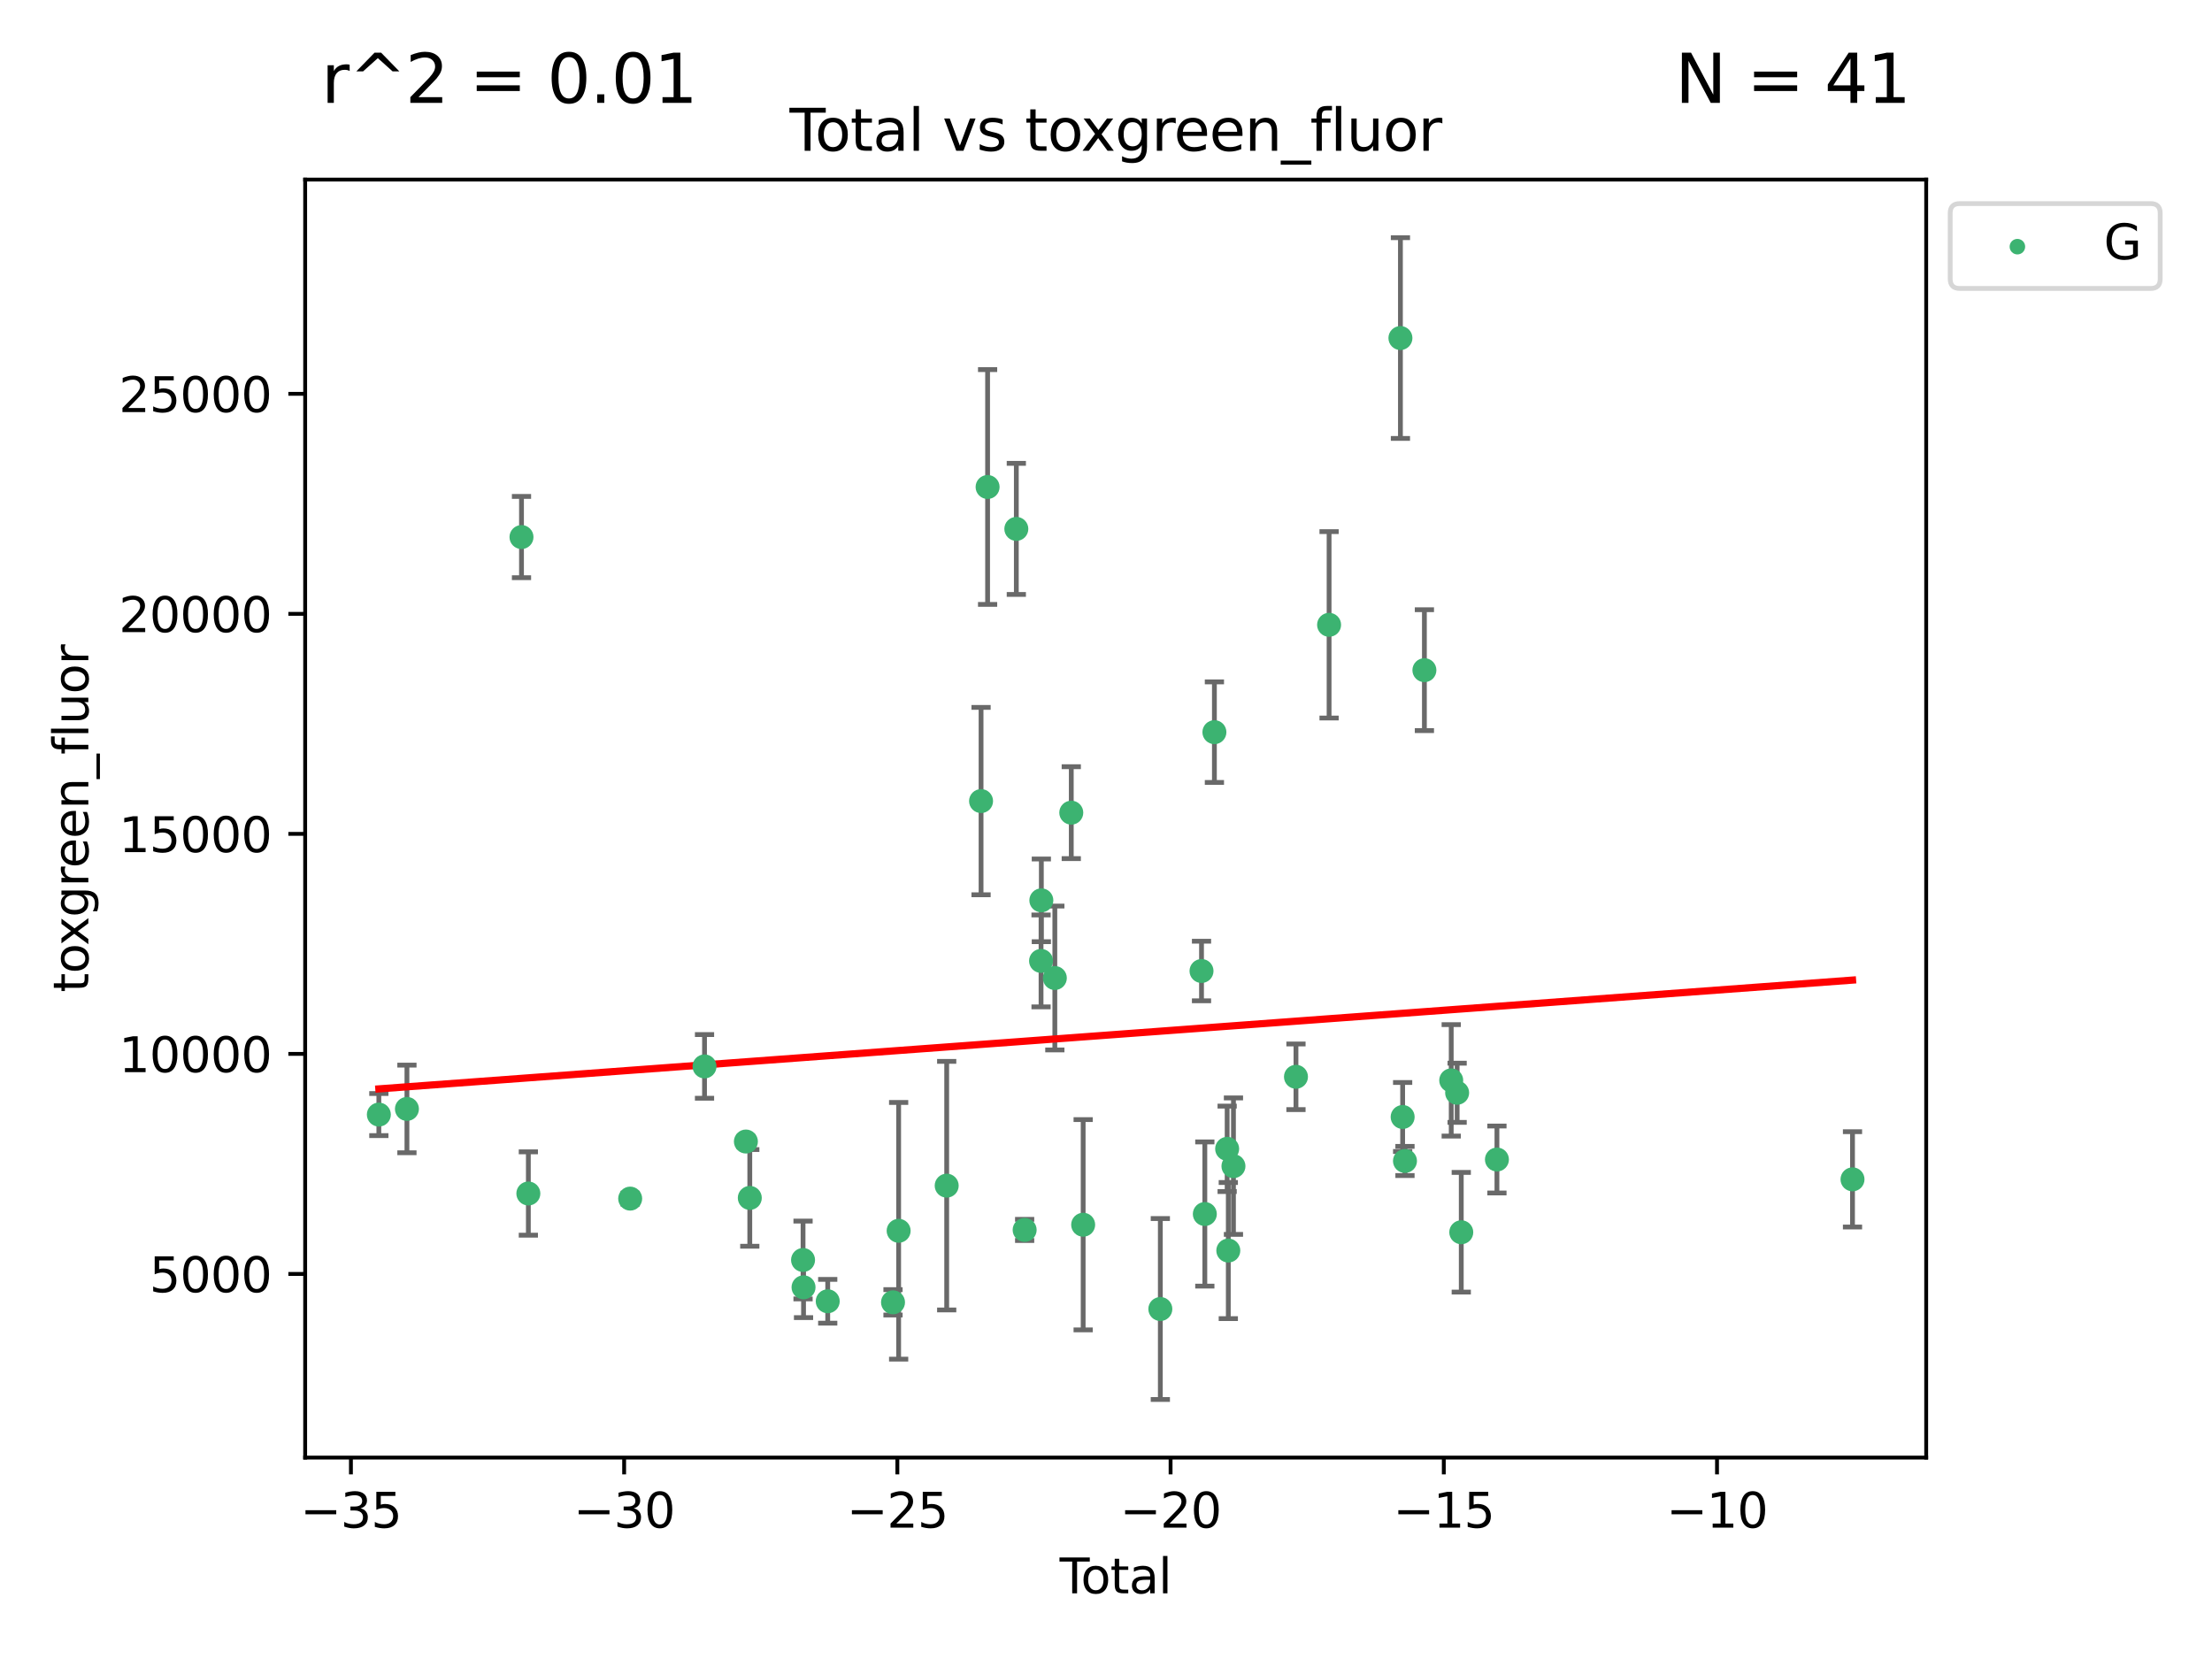 <?xml version="1.0" encoding="utf-8" standalone="no"?>
<!DOCTYPE svg PUBLIC "-//W3C//DTD SVG 1.1//EN"
  "http://www.w3.org/Graphics/SVG/1.1/DTD/svg11.dtd">
<svg xmlns:xlink="http://www.w3.org/1999/xlink" width="460.8pt" height="345.6pt" viewBox="0 0 460.8 345.6" xmlns="http://www.w3.org/2000/svg" version="1.1">
 <defs>
  <style type="text/css">*{stroke-linejoin: round; stroke-linecap: butt}</style>
 </defs>
 <g id="figure_1">
  <g id="patch_1">
   <path d="M 0 345.6 
L 460.8 345.6 
L 460.8 0 
L 0 0 
z
" style="fill: #ffffff"/>
  </g>
  <g id="axes_1">
   <g id="patch_2">
    <path d="M 63.571 303.64 
L 401.26 303.64 
L 401.26 37.411 
L 63.571 37.411 
z
" style="fill: #ffffff"/>
   </g>
   <g id="PathCollection_1">
    <defs>
     <path id="m9e63cf14e9" d="M 0 1.118 
C 0.297 1.118 0.581 1 0.791 0.791 
C 1 0.581 1.118 0.297 1.118 0 
C 1.118 -0.297 1 -0.581 0.791 -0.791 
C 0.581 -1 0.297 -1.118 0 -1.118 
C -0.297 -1.118 -0.581 -1 -0.791 -0.791 
C -1 -0.581 -1.118 -0.297 -1.118 0 
C -1.118 0.297 -1 0.581 -0.791 0.791 
C -0.581 1 -0.297 1.118 0 1.118 
z
" style="stroke: #3cb371"/>
    </defs>
    <g clip-path="url(#p028c86d146)">
     <use xlink:href="#m9e63cf14e9" x="78.921" y="232.188" style="fill: #3cb371; stroke: #3cb371"/>
     <use xlink:href="#m9e63cf14e9" x="84.771" y="231.011" style="fill: #3cb371; stroke: #3cb371"/>
     <use xlink:href="#m9e63cf14e9" x="108.636" y="111.879" style="fill: #3cb371; stroke: #3cb371"/>
     <use xlink:href="#m9e63cf14e9" x="110.065" y="248.629" style="fill: #3cb371; stroke: #3cb371"/>
     <use xlink:href="#m9e63cf14e9" x="131.278" y="249.694" style="fill: #3cb371; stroke: #3cb371"/>
     <use xlink:href="#m9e63cf14e9" x="146.765" y="222.154" style="fill: #3cb371; stroke: #3cb371"/>
     <use xlink:href="#m9e63cf14e9" x="155.384" y="237.801" style="fill: #3cb371; stroke: #3cb371"/>
     <use xlink:href="#m9e63cf14e9" x="156.195" y="249.546" style="fill: #3cb371; stroke: #3cb371"/>
     <use xlink:href="#m9e63cf14e9" x="167.289" y="262.479" style="fill: #3cb371; stroke: #3cb371"/>
     <use xlink:href="#m9e63cf14e9" x="167.391" y="268.169" style="fill: #3cb371; stroke: #3cb371"/>
     <use xlink:href="#m9e63cf14e9" x="172.43" y="271.079" style="fill: #3cb371; stroke: #3cb371"/>
     <use xlink:href="#m9e63cf14e9" x="186.031" y="271.297" style="fill: #3cb371; stroke: #3cb371"/>
     <use xlink:href="#m9e63cf14e9" x="187.204" y="256.397" style="fill: #3cb371; stroke: #3cb371"/>
     <use xlink:href="#m9e63cf14e9" x="197.213" y="246.993" style="fill: #3cb371; stroke: #3cb371"/>
     <use xlink:href="#m9e63cf14e9" x="204.372" y="166.879" style="fill: #3cb371; stroke: #3cb371"/>
     <use xlink:href="#m9e63cf14e9" x="205.735" y="101.45" style="fill: #3cb371; stroke: #3cb371"/>
     <use xlink:href="#m9e63cf14e9" x="211.72" y="110.179" style="fill: #3cb371; stroke: #3cb371"/>
     <use xlink:href="#m9e63cf14e9" x="213.452" y="256.215" style="fill: #3cb371; stroke: #3cb371"/>
     <use xlink:href="#m9e63cf14e9" x="216.87" y="200.176" style="fill: #3cb371; stroke: #3cb371"/>
     <use xlink:href="#m9e63cf14e9" x="216.93" y="187.558" style="fill: #3cb371; stroke: #3cb371"/>
     <use xlink:href="#m9e63cf14e9" x="219.741" y="203.739" style="fill: #3cb371; stroke: #3cb371"/>
     <use xlink:href="#m9e63cf14e9" x="223.166" y="169.293" style="fill: #3cb371; stroke: #3cb371"/>
     <use xlink:href="#m9e63cf14e9" x="225.642" y="255.134" style="fill: #3cb371; stroke: #3cb371"/>
     <use xlink:href="#m9e63cf14e9" x="241.719" y="272.691" style="fill: #3cb371; stroke: #3cb371"/>
     <use xlink:href="#m9e63cf14e9" x="250.297" y="202.277" style="fill: #3cb371; stroke: #3cb371"/>
     <use xlink:href="#m9e63cf14e9" x="250.988" y="252.903" style="fill: #3cb371; stroke: #3cb371"/>
     <use xlink:href="#m9e63cf14e9" x="252.983" y="152.524" style="fill: #3cb371; stroke: #3cb371"/>
     <use xlink:href="#m9e63cf14e9" x="255.638" y="239.322" style="fill: #3cb371; stroke: #3cb371"/>
     <use xlink:href="#m9e63cf14e9" x="255.878" y="260.513" style="fill: #3cb371; stroke: #3cb371"/>
     <use xlink:href="#m9e63cf14e9" x="256.951" y="242.933" style="fill: #3cb371; stroke: #3cb371"/>
     <use xlink:href="#m9e63cf14e9" x="269.974" y="224.314" style="fill: #3cb371; stroke: #3cb371"/>
     <use xlink:href="#m9e63cf14e9" x="276.873" y="130.16" style="fill: #3cb371; stroke: #3cb371"/>
     <use xlink:href="#m9e63cf14e9" x="291.735" y="70.42" style="fill: #3cb371; stroke: #3cb371"/>
     <use xlink:href="#m9e63cf14e9" x="292.196" y="232.687" style="fill: #3cb371; stroke: #3cb371"/>
     <use xlink:href="#m9e63cf14e9" x="292.682" y="241.851" style="fill: #3cb371; stroke: #3cb371"/>
     <use xlink:href="#m9e63cf14e9" x="296.729" y="139.609" style="fill: #3cb371; stroke: #3cb371"/>
     <use xlink:href="#m9e63cf14e9" x="302.316" y="225.06" style="fill: #3cb371; stroke: #3cb371"/>
     <use xlink:href="#m9e63cf14e9" x="303.549" y="227.645" style="fill: #3cb371; stroke: #3cb371"/>
     <use xlink:href="#m9e63cf14e9" x="304.408" y="256.701" style="fill: #3cb371; stroke: #3cb371"/>
     <use xlink:href="#m9e63cf14e9" x="311.838" y="241.548" style="fill: #3cb371; stroke: #3cb371"/>
     <use xlink:href="#m9e63cf14e9" x="385.911" y="245.679" style="fill: #3cb371; stroke: #3cb371"/>
    </g>
   </g>
   <g id="matplotlib.axis_1">
    <g id="xtick_1">
     <g id="line2d_1">
      <defs>
       <path id="m1c5362e2f6" d="M 0 0 
L 0 3.5 
" style="stroke: #000000; stroke-width: 0.8"/>
      </defs>
      <g>
       <use xlink:href="#m1c5362e2f6" x="73.104" y="303.64" style="stroke: #000000; stroke-width: 0.8"/>
      </g>
     </g>
     <g id="text_1">
      <!-- −35 -->
      <g transform="translate(62.552 318.238)scale(0.1 -0.1)">
       <defs>
        <path id="DejaVuSans-2212" d="M 678 2272 
L 4684 2272 
L 4684 1741 
L 678 1741 
L 678 2272 
z
" transform="scale(0.016)"/>
        <path id="DejaVuSans-33" d="M 2597 2516 
Q 3050 2419 3304 2112 
Q 3559 1806 3559 1356 
Q 3559 666 3084 287 
Q 2609 -91 1734 -91 
Q 1441 -91 1130 -33 
Q 819 25 488 141 
L 488 750 
Q 750 597 1062 519 
Q 1375 441 1716 441 
Q 2309 441 2620 675 
Q 2931 909 2931 1356 
Q 2931 1769 2642 2001 
Q 2353 2234 1838 2234 
L 1294 2234 
L 1294 2753 
L 1863 2753 
Q 2328 2753 2575 2939 
Q 2822 3125 2822 3475 
Q 2822 3834 2567 4026 
Q 2313 4219 1838 4219 
Q 1578 4219 1281 4162 
Q 984 4106 628 3988 
L 628 4550 
Q 988 4650 1302 4700 
Q 1616 4750 1894 4750 
Q 2613 4750 3031 4423 
Q 3450 4097 3450 3541 
Q 3450 3153 3228 2886 
Q 3006 2619 2597 2516 
z
" transform="scale(0.016)"/>
        <path id="DejaVuSans-35" d="M 691 4666 
L 3169 4666 
L 3169 4134 
L 1269 4134 
L 1269 2991 
Q 1406 3038 1543 3061 
Q 1681 3084 1819 3084 
Q 2600 3084 3056 2656 
Q 3513 2228 3513 1497 
Q 3513 744 3044 326 
Q 2575 -91 1722 -91 
Q 1428 -91 1123 -41 
Q 819 9 494 109 
L 494 744 
Q 775 591 1075 516 
Q 1375 441 1709 441 
Q 2250 441 2565 725 
Q 2881 1009 2881 1497 
Q 2881 1984 2565 2268 
Q 2250 2553 1709 2553 
Q 1456 2553 1204 2497 
Q 953 2441 691 2322 
L 691 4666 
z
" transform="scale(0.016)"/>
       </defs>
       <use xlink:href="#DejaVuSans-2212"/>
       <use xlink:href="#DejaVuSans-33" x="83.789"/>
       <use xlink:href="#DejaVuSans-35" x="147.412"/>
      </g>
     </g>
    </g>
    <g id="xtick_2">
     <g id="line2d_2">
      <g>
       <use xlink:href="#m1c5362e2f6" x="130.02" y="303.64" style="stroke: #000000; stroke-width: 0.8"/>
      </g>
     </g>
     <g id="text_2">
      <!-- −30 -->
      <g transform="translate(119.468 318.238)scale(0.1 -0.1)">
       <defs>
        <path id="DejaVuSans-30" d="M 2034 4250 
Q 1547 4250 1301 3770 
Q 1056 3291 1056 2328 
Q 1056 1369 1301 889 
Q 1547 409 2034 409 
Q 2525 409 2770 889 
Q 3016 1369 3016 2328 
Q 3016 3291 2770 3770 
Q 2525 4250 2034 4250 
z
M 2034 4750 
Q 2819 4750 3233 4129 
Q 3647 3509 3647 2328 
Q 3647 1150 3233 529 
Q 2819 -91 2034 -91 
Q 1250 -91 836 529 
Q 422 1150 422 2328 
Q 422 3509 836 4129 
Q 1250 4750 2034 4750 
z
" transform="scale(0.016)"/>
       </defs>
       <use xlink:href="#DejaVuSans-2212"/>
       <use xlink:href="#DejaVuSans-33" x="83.789"/>
       <use xlink:href="#DejaVuSans-30" x="147.412"/>
      </g>
     </g>
    </g>
    <g id="xtick_3">
     <g id="line2d_3">
      <g>
       <use xlink:href="#m1c5362e2f6" x="186.936" y="303.64" style="stroke: #000000; stroke-width: 0.8"/>
      </g>
     </g>
     <g id="text_3">
      <!-- −25 -->
      <g transform="translate(176.384 318.238)scale(0.1 -0.1)">
       <defs>
        <path id="DejaVuSans-32" d="M 1228 531 
L 3431 531 
L 3431 0 
L 469 0 
L 469 531 
Q 828 903 1448 1529 
Q 2069 2156 2228 2338 
Q 2531 2678 2651 2914 
Q 2772 3150 2772 3378 
Q 2772 3750 2511 3984 
Q 2250 4219 1831 4219 
Q 1534 4219 1204 4116 
Q 875 4013 500 3803 
L 500 4441 
Q 881 4594 1212 4672 
Q 1544 4750 1819 4750 
Q 2544 4750 2975 4387 
Q 3406 4025 3406 3419 
Q 3406 3131 3298 2873 
Q 3191 2616 2906 2266 
Q 2828 2175 2409 1742 
Q 1991 1309 1228 531 
z
" transform="scale(0.016)"/>
       </defs>
       <use xlink:href="#DejaVuSans-2212"/>
       <use xlink:href="#DejaVuSans-32" x="83.789"/>
       <use xlink:href="#DejaVuSans-35" x="147.412"/>
      </g>
     </g>
    </g>
    <g id="xtick_4">
     <g id="line2d_4">
      <g>
       <use xlink:href="#m1c5362e2f6" x="243.853" y="303.64" style="stroke: #000000; stroke-width: 0.8"/>
      </g>
     </g>
     <g id="text_4">
      <!-- −20 -->
      <g transform="translate(233.3 318.238)scale(0.1 -0.1)">
       <use xlink:href="#DejaVuSans-2212"/>
       <use xlink:href="#DejaVuSans-32" x="83.789"/>
       <use xlink:href="#DejaVuSans-30" x="147.412"/>
      </g>
     </g>
    </g>
    <g id="xtick_5">
     <g id="line2d_5">
      <g>
       <use xlink:href="#m1c5362e2f6" x="300.769" y="303.64" style="stroke: #000000; stroke-width: 0.8"/>
      </g>
     </g>
     <g id="text_5">
      <!-- −15 -->
      <g transform="translate(290.216 318.238)scale(0.1 -0.1)">
       <defs>
        <path id="DejaVuSans-31" d="M 794 531 
L 1825 531 
L 1825 4091 
L 703 3866 
L 703 4441 
L 1819 4666 
L 2450 4666 
L 2450 531 
L 3481 531 
L 3481 0 
L 794 0 
L 794 531 
z
" transform="scale(0.016)"/>
       </defs>
       <use xlink:href="#DejaVuSans-2212"/>
       <use xlink:href="#DejaVuSans-31" x="83.789"/>
       <use xlink:href="#DejaVuSans-35" x="147.412"/>
      </g>
     </g>
    </g>
    <g id="xtick_6">
     <g id="line2d_6">
      <g>
       <use xlink:href="#m1c5362e2f6" x="357.685" y="303.64" style="stroke: #000000; stroke-width: 0.8"/>
      </g>
     </g>
     <g id="text_6">
      <!-- −10 -->
      <g transform="translate(347.133 318.238)scale(0.1 -0.1)">
       <use xlink:href="#DejaVuSans-2212"/>
       <use xlink:href="#DejaVuSans-31" x="83.789"/>
       <use xlink:href="#DejaVuSans-30" x="147.412"/>
      </g>
     </g>
    </g>
    <g id="text_7">
     <!-- Total -->
     <g transform="translate(220.739 331.917)scale(0.1 -0.1)">
      <defs>
       <path id="DejaVuSans-54" d="M -19 4666 
L 3928 4666 
L 3928 4134 
L 2272 4134 
L 2272 0 
L 1638 0 
L 1638 4134 
L -19 4134 
L -19 4666 
z
" transform="scale(0.016)"/>
       <path id="DejaVuSans-6f" d="M 1959 3097 
Q 1497 3097 1228 2736 
Q 959 2375 959 1747 
Q 959 1119 1226 758 
Q 1494 397 1959 397 
Q 2419 397 2687 759 
Q 2956 1122 2956 1747 
Q 2956 2369 2687 2733 
Q 2419 3097 1959 3097 
z
M 1959 3584 
Q 2709 3584 3137 3096 
Q 3566 2609 3566 1747 
Q 3566 888 3137 398 
Q 2709 -91 1959 -91 
Q 1206 -91 779 398 
Q 353 888 353 1747 
Q 353 2609 779 3096 
Q 1206 3584 1959 3584 
z
" transform="scale(0.016)"/>
       <path id="DejaVuSans-74" d="M 1172 4494 
L 1172 3500 
L 2356 3500 
L 2356 3053 
L 1172 3053 
L 1172 1153 
Q 1172 725 1289 603 
Q 1406 481 1766 481 
L 2356 481 
L 2356 0 
L 1766 0 
Q 1100 0 847 248 
Q 594 497 594 1153 
L 594 3053 
L 172 3053 
L 172 3500 
L 594 3500 
L 594 4494 
L 1172 4494 
z
" transform="scale(0.016)"/>
       <path id="DejaVuSans-61" d="M 2194 1759 
Q 1497 1759 1228 1600 
Q 959 1441 959 1056 
Q 959 750 1161 570 
Q 1363 391 1709 391 
Q 2188 391 2477 730 
Q 2766 1069 2766 1631 
L 2766 1759 
L 2194 1759 
z
M 3341 1997 
L 3341 0 
L 2766 0 
L 2766 531 
Q 2569 213 2275 61 
Q 1981 -91 1556 -91 
Q 1019 -91 701 211 
Q 384 513 384 1019 
Q 384 1609 779 1909 
Q 1175 2209 1959 2209 
L 2766 2209 
L 2766 2266 
Q 2766 2663 2505 2880 
Q 2244 3097 1772 3097 
Q 1472 3097 1187 3025 
Q 903 2953 641 2809 
L 641 3341 
Q 956 3463 1253 3523 
Q 1550 3584 1831 3584 
Q 2591 3584 2966 3190 
Q 3341 2797 3341 1997 
z
" transform="scale(0.016)"/>
       <path id="DejaVuSans-6c" d="M 603 4863 
L 1178 4863 
L 1178 0 
L 603 0 
L 603 4863 
z
" transform="scale(0.016)"/>
      </defs>
      <use xlink:href="#DejaVuSans-54"/>
      <use xlink:href="#DejaVuSans-6f" x="44.084"/>
      <use xlink:href="#DejaVuSans-74" x="105.266"/>
      <use xlink:href="#DejaVuSans-61" x="144.475"/>
      <use xlink:href="#DejaVuSans-6c" x="205.754"/>
     </g>
    </g>
   </g>
   <g id="matplotlib.axis_2">
    <g id="ytick_1">
     <g id="line2d_7">
      <defs>
       <path id="ma9354fbb83" d="M 0 0 
L -3.5 0 
" style="stroke: #000000; stroke-width: 0.8"/>
      </defs>
      <g>
       <use xlink:href="#ma9354fbb83" x="63.571" y="265.383" style="stroke: #000000; stroke-width: 0.8"/>
      </g>
     </g>
     <g id="text_8">
      <!-- 5000 -->
      <g transform="translate(31.121 269.182)scale(0.1 -0.1)">
       <use xlink:href="#DejaVuSans-35"/>
       <use xlink:href="#DejaVuSans-30" x="63.623"/>
       <use xlink:href="#DejaVuSans-30" x="127.246"/>
       <use xlink:href="#DejaVuSans-30" x="190.869"/>
      </g>
     </g>
    </g>
    <g id="ytick_2">
     <g id="line2d_8">
      <g>
       <use xlink:href="#ma9354fbb83" x="63.571" y="219.548" style="stroke: #000000; stroke-width: 0.8"/>
      </g>
     </g>
     <g id="text_9">
      <!-- 10000 -->
      <g transform="translate(24.759 223.347)scale(0.1 -0.1)">
       <use xlink:href="#DejaVuSans-31"/>
       <use xlink:href="#DejaVuSans-30" x="63.623"/>
       <use xlink:href="#DejaVuSans-30" x="127.246"/>
       <use xlink:href="#DejaVuSans-30" x="190.869"/>
       <use xlink:href="#DejaVuSans-30" x="254.492"/>
      </g>
     </g>
    </g>
    <g id="ytick_3">
     <g id="line2d_9">
      <g>
       <use xlink:href="#ma9354fbb83" x="63.571" y="173.713" style="stroke: #000000; stroke-width: 0.8"/>
      </g>
     </g>
     <g id="text_10">
      <!-- 15000 -->
      <g transform="translate(24.759 177.512)scale(0.1 -0.1)">
       <use xlink:href="#DejaVuSans-31"/>
       <use xlink:href="#DejaVuSans-35" x="63.623"/>
       <use xlink:href="#DejaVuSans-30" x="127.246"/>
       <use xlink:href="#DejaVuSans-30" x="190.869"/>
       <use xlink:href="#DejaVuSans-30" x="254.492"/>
      </g>
     </g>
    </g>
    <g id="ytick_4">
     <g id="line2d_10">
      <g>
       <use xlink:href="#ma9354fbb83" x="63.571" y="127.878" style="stroke: #000000; stroke-width: 0.8"/>
      </g>
     </g>
     <g id="text_11">
      <!-- 20000 -->
      <g transform="translate(24.759 131.677)scale(0.1 -0.1)">
       <use xlink:href="#DejaVuSans-32"/>
       <use xlink:href="#DejaVuSans-30" x="63.623"/>
       <use xlink:href="#DejaVuSans-30" x="127.246"/>
       <use xlink:href="#DejaVuSans-30" x="190.869"/>
       <use xlink:href="#DejaVuSans-30" x="254.492"/>
      </g>
     </g>
    </g>
    <g id="ytick_5">
     <g id="line2d_11">
      <g>
       <use xlink:href="#ma9354fbb83" x="63.571" y="82.042" style="stroke: #000000; stroke-width: 0.8"/>
      </g>
     </g>
     <g id="text_12">
      <!-- 25000 -->
      <g transform="translate(24.759 85.842)scale(0.1 -0.1)">
       <use xlink:href="#DejaVuSans-32"/>
       <use xlink:href="#DejaVuSans-35" x="63.623"/>
       <use xlink:href="#DejaVuSans-30" x="127.246"/>
       <use xlink:href="#DejaVuSans-30" x="190.869"/>
       <use xlink:href="#DejaVuSans-30" x="254.492"/>
      </g>
     </g>
    </g>
    <g id="text_13">
     <!-- toxgreen_fluor -->
     <g transform="translate(18.401 206.72)rotate(-90)scale(0.1 -0.1)">
      <defs>
       <path id="DejaVuSans-78" d="M 3513 3500 
L 2247 1797 
L 3578 0 
L 2900 0 
L 1881 1375 
L 863 0 
L 184 0 
L 1544 1831 
L 300 3500 
L 978 3500 
L 1906 2253 
L 2834 3500 
L 3513 3500 
z
" transform="scale(0.016)"/>
       <path id="DejaVuSans-67" d="M 2906 1791 
Q 2906 2416 2648 2759 
Q 2391 3103 1925 3103 
Q 1463 3103 1205 2759 
Q 947 2416 947 1791 
Q 947 1169 1205 825 
Q 1463 481 1925 481 
Q 2391 481 2648 825 
Q 2906 1169 2906 1791 
z
M 3481 434 
Q 3481 -459 3084 -895 
Q 2688 -1331 1869 -1331 
Q 1566 -1331 1297 -1286 
Q 1028 -1241 775 -1147 
L 775 -588 
Q 1028 -725 1275 -790 
Q 1522 -856 1778 -856 
Q 2344 -856 2625 -561 
Q 2906 -266 2906 331 
L 2906 616 
Q 2728 306 2450 153 
Q 2172 0 1784 0 
Q 1141 0 747 490 
Q 353 981 353 1791 
Q 353 2603 747 3093 
Q 1141 3584 1784 3584 
Q 2172 3584 2450 3431 
Q 2728 3278 2906 2969 
L 2906 3500 
L 3481 3500 
L 3481 434 
z
" transform="scale(0.016)"/>
       <path id="DejaVuSans-72" d="M 2631 2963 
Q 2534 3019 2420 3045 
Q 2306 3072 2169 3072 
Q 1681 3072 1420 2755 
Q 1159 2438 1159 1844 
L 1159 0 
L 581 0 
L 581 3500 
L 1159 3500 
L 1159 2956 
Q 1341 3275 1631 3429 
Q 1922 3584 2338 3584 
Q 2397 3584 2469 3576 
Q 2541 3569 2628 3553 
L 2631 2963 
z
" transform="scale(0.016)"/>
       <path id="DejaVuSans-65" d="M 3597 1894 
L 3597 1613 
L 953 1613 
Q 991 1019 1311 708 
Q 1631 397 2203 397 
Q 2534 397 2845 478 
Q 3156 559 3463 722 
L 3463 178 
Q 3153 47 2828 -22 
Q 2503 -91 2169 -91 
Q 1331 -91 842 396 
Q 353 884 353 1716 
Q 353 2575 817 3079 
Q 1281 3584 2069 3584 
Q 2775 3584 3186 3129 
Q 3597 2675 3597 1894 
z
M 3022 2063 
Q 3016 2534 2758 2815 
Q 2500 3097 2075 3097 
Q 1594 3097 1305 2825 
Q 1016 2553 972 2059 
L 3022 2063 
z
" transform="scale(0.016)"/>
       <path id="DejaVuSans-6e" d="M 3513 2113 
L 3513 0 
L 2938 0 
L 2938 2094 
Q 2938 2591 2744 2837 
Q 2550 3084 2163 3084 
Q 1697 3084 1428 2787 
Q 1159 2491 1159 1978 
L 1159 0 
L 581 0 
L 581 3500 
L 1159 3500 
L 1159 2956 
Q 1366 3272 1645 3428 
Q 1925 3584 2291 3584 
Q 2894 3584 3203 3211 
Q 3513 2838 3513 2113 
z
" transform="scale(0.016)"/>
       <path id="DejaVuSans-5f" d="M 3263 -1063 
L 3263 -1509 
L -63 -1509 
L -63 -1063 
L 3263 -1063 
z
" transform="scale(0.016)"/>
       <path id="DejaVuSans-66" d="M 2375 4863 
L 2375 4384 
L 1825 4384 
Q 1516 4384 1395 4259 
Q 1275 4134 1275 3809 
L 1275 3500 
L 2222 3500 
L 2222 3053 
L 1275 3053 
L 1275 0 
L 697 0 
L 697 3053 
L 147 3053 
L 147 3500 
L 697 3500 
L 697 3744 
Q 697 4328 969 4595 
Q 1241 4863 1831 4863 
L 2375 4863 
z
" transform="scale(0.016)"/>
       <path id="DejaVuSans-75" d="M 544 1381 
L 544 3500 
L 1119 3500 
L 1119 1403 
Q 1119 906 1312 657 
Q 1506 409 1894 409 
Q 2359 409 2629 706 
Q 2900 1003 2900 1516 
L 2900 3500 
L 3475 3500 
L 3475 0 
L 2900 0 
L 2900 538 
Q 2691 219 2414 64 
Q 2138 -91 1772 -91 
Q 1169 -91 856 284 
Q 544 659 544 1381 
z
M 1991 3584 
L 1991 3584 
z
" transform="scale(0.016)"/>
      </defs>
      <use xlink:href="#DejaVuSans-74"/>
      <use xlink:href="#DejaVuSans-6f" x="39.209"/>
      <use xlink:href="#DejaVuSans-78" x="97.266"/>
      <use xlink:href="#DejaVuSans-67" x="156.445"/>
      <use xlink:href="#DejaVuSans-72" x="219.922"/>
      <use xlink:href="#DejaVuSans-65" x="258.785"/>
      <use xlink:href="#DejaVuSans-65" x="320.309"/>
      <use xlink:href="#DejaVuSans-6e" x="381.832"/>
      <use xlink:href="#DejaVuSans-5f" x="445.211"/>
      <use xlink:href="#DejaVuSans-66" x="495.211"/>
      <use xlink:href="#DejaVuSans-6c" x="530.416"/>
      <use xlink:href="#DejaVuSans-75" x="558.199"/>
      <use xlink:href="#DejaVuSans-6f" x="621.578"/>
      <use xlink:href="#DejaVuSans-72" x="682.76"/>
     </g>
    </g>
   </g>
   <g id="LineCollection_1">
    <path d="M 78.921 236.57 
L 78.921 227.805 
" clip-path="url(#p028c86d146)" style="fill: none; stroke: #696969"/>
    <path d="M 84.771 240.136 
L 84.771 221.885 
" clip-path="url(#p028c86d146)" style="fill: none; stroke: #696969"/>
    <path d="M 108.636 120.344 
L 108.636 103.415 
" clip-path="url(#p028c86d146)" style="fill: none; stroke: #696969"/>
    <path d="M 110.065 257.311 
L 110.065 239.946 
" clip-path="url(#p028c86d146)" style="fill: none; stroke: #696969"/>
    <path d="M 131.278 250.834 
L 131.278 248.553 
" clip-path="url(#p028c86d146)" style="fill: none; stroke: #696969"/>
    <path d="M 146.765 228.788 
L 146.765 215.52 
" clip-path="url(#p028c86d146)" style="fill: none; stroke: #696969"/>
    <path d="M 155.384 238.841 
L 155.384 236.76 
" clip-path="url(#p028c86d146)" style="fill: none; stroke: #696969"/>
    <path d="M 156.195 259.613 
L 156.195 239.478 
" clip-path="url(#p028c86d146)" style="fill: none; stroke: #696969"/>
    <path d="M 167.289 270.585 
L 167.289 254.373 
" clip-path="url(#p028c86d146)" style="fill: none; stroke: #696969"/>
    <path d="M 167.391 274.486 
L 167.391 261.852 
" clip-path="url(#p028c86d146)" style="fill: none; stroke: #696969"/>
    <path d="M 172.43 275.637 
L 172.43 266.52 
" clip-path="url(#p028c86d146)" style="fill: none; stroke: #696969"/>
    <path d="M 186.031 273.942 
L 186.031 268.651 
" clip-path="url(#p028c86d146)" style="fill: none; stroke: #696969"/>
    <path d="M 187.204 283.133 
L 187.204 229.661 
" clip-path="url(#p028c86d146)" style="fill: none; stroke: #696969"/>
    <path d="M 197.213 272.882 
L 197.213 221.103 
" clip-path="url(#p028c86d146)" style="fill: none; stroke: #696969"/>
    <path d="M 204.372 186.397 
L 204.372 147.361 
" clip-path="url(#p028c86d146)" style="fill: none; stroke: #696969"/>
    <path d="M 205.735 125.905 
L 205.735 76.995 
" clip-path="url(#p028c86d146)" style="fill: none; stroke: #696969"/>
    <path d="M 211.72 123.835 
L 211.72 96.522 
" clip-path="url(#p028c86d146)" style="fill: none; stroke: #696969"/>
    <path d="M 213.452 258.418 
L 213.452 254.012 
" clip-path="url(#p028c86d146)" style="fill: none; stroke: #696969"/>
    <path d="M 216.87 209.75 
L 216.87 190.603 
" clip-path="url(#p028c86d146)" style="fill: none; stroke: #696969"/>
    <path d="M 216.93 196.171 
L 216.93 178.944 
" clip-path="url(#p028c86d146)" style="fill: none; stroke: #696969"/>
    <path d="M 219.741 218.723 
L 219.741 188.754 
" clip-path="url(#p028c86d146)" style="fill: none; stroke: #696969"/>
    <path d="M 223.166 178.865 
L 223.166 159.721 
" clip-path="url(#p028c86d146)" style="fill: none; stroke: #696969"/>
    <path d="M 225.642 277.039 
L 225.642 233.229 
" clip-path="url(#p028c86d146)" style="fill: none; stroke: #696969"/>
    <path d="M 241.719 291.539 
L 241.719 253.844 
" clip-path="url(#p028c86d146)" style="fill: none; stroke: #696969"/>
    <path d="M 250.297 208.481 
L 250.297 196.072 
" clip-path="url(#p028c86d146)" style="fill: none; stroke: #696969"/>
    <path d="M 250.988 267.924 
L 250.988 237.882 
" clip-path="url(#p028c86d146)" style="fill: none; stroke: #696969"/>
    <path d="M 252.983 162.996 
L 252.983 142.051 
" clip-path="url(#p028c86d146)" style="fill: none; stroke: #696969"/>
    <path d="M 255.638 248.217 
L 255.638 230.426 
" clip-path="url(#p028c86d146)" style="fill: none; stroke: #696969"/>
    <path d="M 255.878 274.69 
L 255.878 246.337 
" clip-path="url(#p028c86d146)" style="fill: none; stroke: #696969"/>
    <path d="M 256.951 257.148 
L 256.951 228.718 
" clip-path="url(#p028c86d146)" style="fill: none; stroke: #696969"/>
    <path d="M 269.974 231.149 
L 269.974 217.478 
" clip-path="url(#p028c86d146)" style="fill: none; stroke: #696969"/>
    <path d="M 276.873 149.578 
L 276.873 110.743 
" clip-path="url(#p028c86d146)" style="fill: none; stroke: #696969"/>
    <path d="M 291.735 91.328 
L 291.735 49.513 
" clip-path="url(#p028c86d146)" style="fill: none; stroke: #696969"/>
    <path d="M 292.196 239.875 
L 292.196 225.5 
" clip-path="url(#p028c86d146)" style="fill: none; stroke: #696969"/>
    <path d="M 292.682 244.887 
L 292.682 238.814 
" clip-path="url(#p028c86d146)" style="fill: none; stroke: #696969"/>
    <path d="M 296.729 152.201 
L 296.729 127.017 
" clip-path="url(#p028c86d146)" style="fill: none; stroke: #696969"/>
    <path d="M 302.316 236.668 
L 302.316 213.452 
" clip-path="url(#p028c86d146)" style="fill: none; stroke: #696969"/>
    <path d="M 303.549 233.809 
L 303.549 221.481 
" clip-path="url(#p028c86d146)" style="fill: none; stroke: #696969"/>
    <path d="M 304.408 269.165 
L 304.408 244.236 
" clip-path="url(#p028c86d146)" style="fill: none; stroke: #696969"/>
    <path d="M 311.838 248.522 
L 311.838 234.573 
" clip-path="url(#p028c86d146)" style="fill: none; stroke: #696969"/>
    <path d="M 385.911 255.606 
L 385.911 235.752 
" clip-path="url(#p028c86d146)" style="fill: none; stroke: #696969"/>
   </g>
   <g id="line2d_12">
    <defs>
     <path id="mc50f2b1d6b" d="M 2 0 
L -2 -0 
" style="stroke: #696969"/>
    </defs>
    <g clip-path="url(#p028c86d146)">
     <use xlink:href="#mc50f2b1d6b" x="78.921" y="236.57" style="fill: #696969; stroke: #696969"/>
     <use xlink:href="#mc50f2b1d6b" x="84.771" y="240.136" style="fill: #696969; stroke: #696969"/>
     <use xlink:href="#mc50f2b1d6b" x="108.636" y="120.344" style="fill: #696969; stroke: #696969"/>
     <use xlink:href="#mc50f2b1d6b" x="110.065" y="257.311" style="fill: #696969; stroke: #696969"/>
     <use xlink:href="#mc50f2b1d6b" x="131.278" y="250.834" style="fill: #696969; stroke: #696969"/>
     <use xlink:href="#mc50f2b1d6b" x="146.765" y="228.788" style="fill: #696969; stroke: #696969"/>
     <use xlink:href="#mc50f2b1d6b" x="155.384" y="238.841" style="fill: #696969; stroke: #696969"/>
     <use xlink:href="#mc50f2b1d6b" x="156.195" y="259.613" style="fill: #696969; stroke: #696969"/>
     <use xlink:href="#mc50f2b1d6b" x="167.289" y="270.585" style="fill: #696969; stroke: #696969"/>
     <use xlink:href="#mc50f2b1d6b" x="167.391" y="274.486" style="fill: #696969; stroke: #696969"/>
     <use xlink:href="#mc50f2b1d6b" x="172.43" y="275.637" style="fill: #696969; stroke: #696969"/>
     <use xlink:href="#mc50f2b1d6b" x="186.031" y="273.942" style="fill: #696969; stroke: #696969"/>
     <use xlink:href="#mc50f2b1d6b" x="187.204" y="283.133" style="fill: #696969; stroke: #696969"/>
     <use xlink:href="#mc50f2b1d6b" x="197.213" y="272.882" style="fill: #696969; stroke: #696969"/>
     <use xlink:href="#mc50f2b1d6b" x="204.372" y="186.397" style="fill: #696969; stroke: #696969"/>
     <use xlink:href="#mc50f2b1d6b" x="205.735" y="125.905" style="fill: #696969; stroke: #696969"/>
     <use xlink:href="#mc50f2b1d6b" x="211.72" y="123.835" style="fill: #696969; stroke: #696969"/>
     <use xlink:href="#mc50f2b1d6b" x="213.452" y="258.418" style="fill: #696969; stroke: #696969"/>
     <use xlink:href="#mc50f2b1d6b" x="216.87" y="209.75" style="fill: #696969; stroke: #696969"/>
     <use xlink:href="#mc50f2b1d6b" x="216.93" y="196.171" style="fill: #696969; stroke: #696969"/>
     <use xlink:href="#mc50f2b1d6b" x="219.741" y="218.723" style="fill: #696969; stroke: #696969"/>
     <use xlink:href="#mc50f2b1d6b" x="223.166" y="178.865" style="fill: #696969; stroke: #696969"/>
     <use xlink:href="#mc50f2b1d6b" x="225.642" y="277.039" style="fill: #696969; stroke: #696969"/>
     <use xlink:href="#mc50f2b1d6b" x="241.719" y="291.539" style="fill: #696969; stroke: #696969"/>
     <use xlink:href="#mc50f2b1d6b" x="250.297" y="208.481" style="fill: #696969; stroke: #696969"/>
     <use xlink:href="#mc50f2b1d6b" x="250.988" y="267.924" style="fill: #696969; stroke: #696969"/>
     <use xlink:href="#mc50f2b1d6b" x="252.983" y="162.996" style="fill: #696969; stroke: #696969"/>
     <use xlink:href="#mc50f2b1d6b" x="255.638" y="248.217" style="fill: #696969; stroke: #696969"/>
     <use xlink:href="#mc50f2b1d6b" x="255.878" y="274.69" style="fill: #696969; stroke: #696969"/>
     <use xlink:href="#mc50f2b1d6b" x="256.951" y="257.148" style="fill: #696969; stroke: #696969"/>
     <use xlink:href="#mc50f2b1d6b" x="269.974" y="231.149" style="fill: #696969; stroke: #696969"/>
     <use xlink:href="#mc50f2b1d6b" x="276.873" y="149.578" style="fill: #696969; stroke: #696969"/>
     <use xlink:href="#mc50f2b1d6b" x="291.735" y="91.328" style="fill: #696969; stroke: #696969"/>
     <use xlink:href="#mc50f2b1d6b" x="292.196" y="239.875" style="fill: #696969; stroke: #696969"/>
     <use xlink:href="#mc50f2b1d6b" x="292.682" y="244.887" style="fill: #696969; stroke: #696969"/>
     <use xlink:href="#mc50f2b1d6b" x="296.729" y="152.201" style="fill: #696969; stroke: #696969"/>
     <use xlink:href="#mc50f2b1d6b" x="302.316" y="236.668" style="fill: #696969; stroke: #696969"/>
     <use xlink:href="#mc50f2b1d6b" x="303.549" y="233.809" style="fill: #696969; stroke: #696969"/>
     <use xlink:href="#mc50f2b1d6b" x="304.408" y="269.165" style="fill: #696969; stroke: #696969"/>
     <use xlink:href="#mc50f2b1d6b" x="311.838" y="248.522" style="fill: #696969; stroke: #696969"/>
     <use xlink:href="#mc50f2b1d6b" x="385.911" y="255.606" style="fill: #696969; stroke: #696969"/>
    </g>
   </g>
   <g id="line2d_13">
    <g clip-path="url(#p028c86d146)">
     <use xlink:href="#mc50f2b1d6b" x="78.921" y="227.805" style="fill: #696969; stroke: #696969"/>
     <use xlink:href="#mc50f2b1d6b" x="84.771" y="221.885" style="fill: #696969; stroke: #696969"/>
     <use xlink:href="#mc50f2b1d6b" x="108.636" y="103.415" style="fill: #696969; stroke: #696969"/>
     <use xlink:href="#mc50f2b1d6b" x="110.065" y="239.946" style="fill: #696969; stroke: #696969"/>
     <use xlink:href="#mc50f2b1d6b" x="131.278" y="248.553" style="fill: #696969; stroke: #696969"/>
     <use xlink:href="#mc50f2b1d6b" x="146.765" y="215.52" style="fill: #696969; stroke: #696969"/>
     <use xlink:href="#mc50f2b1d6b" x="155.384" y="236.76" style="fill: #696969; stroke: #696969"/>
     <use xlink:href="#mc50f2b1d6b" x="156.195" y="239.478" style="fill: #696969; stroke: #696969"/>
     <use xlink:href="#mc50f2b1d6b" x="167.289" y="254.373" style="fill: #696969; stroke: #696969"/>
     <use xlink:href="#mc50f2b1d6b" x="167.391" y="261.852" style="fill: #696969; stroke: #696969"/>
     <use xlink:href="#mc50f2b1d6b" x="172.43" y="266.52" style="fill: #696969; stroke: #696969"/>
     <use xlink:href="#mc50f2b1d6b" x="186.031" y="268.651" style="fill: #696969; stroke: #696969"/>
     <use xlink:href="#mc50f2b1d6b" x="187.204" y="229.661" style="fill: #696969; stroke: #696969"/>
     <use xlink:href="#mc50f2b1d6b" x="197.213" y="221.103" style="fill: #696969; stroke: #696969"/>
     <use xlink:href="#mc50f2b1d6b" x="204.372" y="147.361" style="fill: #696969; stroke: #696969"/>
     <use xlink:href="#mc50f2b1d6b" x="205.735" y="76.995" style="fill: #696969; stroke: #696969"/>
     <use xlink:href="#mc50f2b1d6b" x="211.72" y="96.522" style="fill: #696969; stroke: #696969"/>
     <use xlink:href="#mc50f2b1d6b" x="213.452" y="254.012" style="fill: #696969; stroke: #696969"/>
     <use xlink:href="#mc50f2b1d6b" x="216.87" y="190.603" style="fill: #696969; stroke: #696969"/>
     <use xlink:href="#mc50f2b1d6b" x="216.93" y="178.944" style="fill: #696969; stroke: #696969"/>
     <use xlink:href="#mc50f2b1d6b" x="219.741" y="188.754" style="fill: #696969; stroke: #696969"/>
     <use xlink:href="#mc50f2b1d6b" x="223.166" y="159.721" style="fill: #696969; stroke: #696969"/>
     <use xlink:href="#mc50f2b1d6b" x="225.642" y="233.229" style="fill: #696969; stroke: #696969"/>
     <use xlink:href="#mc50f2b1d6b" x="241.719" y="253.844" style="fill: #696969; stroke: #696969"/>
     <use xlink:href="#mc50f2b1d6b" x="250.297" y="196.072" style="fill: #696969; stroke: #696969"/>
     <use xlink:href="#mc50f2b1d6b" x="250.988" y="237.882" style="fill: #696969; stroke: #696969"/>
     <use xlink:href="#mc50f2b1d6b" x="252.983" y="142.051" style="fill: #696969; stroke: #696969"/>
     <use xlink:href="#mc50f2b1d6b" x="255.638" y="230.426" style="fill: #696969; stroke: #696969"/>
     <use xlink:href="#mc50f2b1d6b" x="255.878" y="246.337" style="fill: #696969; stroke: #696969"/>
     <use xlink:href="#mc50f2b1d6b" x="256.951" y="228.718" style="fill: #696969; stroke: #696969"/>
     <use xlink:href="#mc50f2b1d6b" x="269.974" y="217.478" style="fill: #696969; stroke: #696969"/>
     <use xlink:href="#mc50f2b1d6b" x="276.873" y="110.743" style="fill: #696969; stroke: #696969"/>
     <use xlink:href="#mc50f2b1d6b" x="291.735" y="49.513" style="fill: #696969; stroke: #696969"/>
     <use xlink:href="#mc50f2b1d6b" x="292.196" y="225.5" style="fill: #696969; stroke: #696969"/>
     <use xlink:href="#mc50f2b1d6b" x="292.682" y="238.814" style="fill: #696969; stroke: #696969"/>
     <use xlink:href="#mc50f2b1d6b" x="296.729" y="127.017" style="fill: #696969; stroke: #696969"/>
     <use xlink:href="#mc50f2b1d6b" x="302.316" y="213.452" style="fill: #696969; stroke: #696969"/>
     <use xlink:href="#mc50f2b1d6b" x="303.549" y="221.481" style="fill: #696969; stroke: #696969"/>
     <use xlink:href="#mc50f2b1d6b" x="304.408" y="244.236" style="fill: #696969; stroke: #696969"/>
     <use xlink:href="#mc50f2b1d6b" x="311.838" y="234.573" style="fill: #696969; stroke: #696969"/>
     <use xlink:href="#mc50f2b1d6b" x="385.911" y="235.752" style="fill: #696969; stroke: #696969"/>
    </g>
   </g>
   <g id="line2d_14">
    <path d="M 78.921 226.834 
L 84.771 226.402 
L 108.636 224.641 
L 110.065 224.535 
L 131.278 222.969 
L 146.765 221.826 
L 155.384 221.189 
L 156.195 221.13 
L 167.289 220.311 
L 167.391 220.303 
L 172.43 219.931 
L 186.031 218.927 
L 187.204 218.84 
L 197.213 218.102 
L 204.372 217.573 
L 205.735 217.472 
L 211.72 217.031 
L 213.452 216.903 
L 216.87 216.65 
L 216.93 216.646 
L 219.741 216.438 
L 223.166 216.186 
L 225.642 216.003 
L 241.719 214.816 
L 250.297 214.183 
L 250.988 214.132 
L 252.983 213.984 
L 255.638 213.788 
L 255.878 213.771 
L 256.951 213.691 
L 269.974 212.73 
L 276.873 212.221 
L 291.735 211.124 
L 292.196 211.09 
L 292.682 211.054 
L 296.729 210.755 
L 302.316 210.342 
L 303.549 210.251 
L 304.408 210.188 
L 311.838 209.64 
L 385.911 204.171 
" clip-path="url(#p028c86d146)" style="fill: none; stroke: #ff0000; stroke-width: 1.5; stroke-linecap: square"/>
   </g>
   <g id="line2d_15">
    <defs>
     <path id="m59407eed12" d="M 0 2 
C 0.53 2 1.039 1.789 1.414 1.414 
C 1.789 1.039 2 0.53 2 0 
C 2 -0.53 1.789 -1.039 1.414 -1.414 
C 1.039 -1.789 0.53 -2 0 -2 
C -0.53 -2 -1.039 -1.789 -1.414 -1.414 
C -1.789 -1.039 -2 -0.53 -2 0 
C -2 0.53 -1.789 1.039 -1.414 1.414 
C -1.039 1.789 -0.53 2 0 2 
z
" style="stroke: #3cb371"/>
    </defs>
    <g clip-path="url(#p028c86d146)">
     <use xlink:href="#m59407eed12" x="78.921" y="232.188" style="fill: #3cb371; stroke: #3cb371"/>
     <use xlink:href="#m59407eed12" x="84.771" y="231.011" style="fill: #3cb371; stroke: #3cb371"/>
     <use xlink:href="#m59407eed12" x="108.636" y="111.879" style="fill: #3cb371; stroke: #3cb371"/>
     <use xlink:href="#m59407eed12" x="110.065" y="248.629" style="fill: #3cb371; stroke: #3cb371"/>
     <use xlink:href="#m59407eed12" x="131.278" y="249.694" style="fill: #3cb371; stroke: #3cb371"/>
     <use xlink:href="#m59407eed12" x="146.765" y="222.154" style="fill: #3cb371; stroke: #3cb371"/>
     <use xlink:href="#m59407eed12" x="155.384" y="237.801" style="fill: #3cb371; stroke: #3cb371"/>
     <use xlink:href="#m59407eed12" x="156.195" y="249.546" style="fill: #3cb371; stroke: #3cb371"/>
     <use xlink:href="#m59407eed12" x="167.289" y="262.479" style="fill: #3cb371; stroke: #3cb371"/>
     <use xlink:href="#m59407eed12" x="167.391" y="268.169" style="fill: #3cb371; stroke: #3cb371"/>
     <use xlink:href="#m59407eed12" x="172.43" y="271.079" style="fill: #3cb371; stroke: #3cb371"/>
     <use xlink:href="#m59407eed12" x="186.031" y="271.297" style="fill: #3cb371; stroke: #3cb371"/>
     <use xlink:href="#m59407eed12" x="187.204" y="256.397" style="fill: #3cb371; stroke: #3cb371"/>
     <use xlink:href="#m59407eed12" x="197.213" y="246.993" style="fill: #3cb371; stroke: #3cb371"/>
     <use xlink:href="#m59407eed12" x="204.372" y="166.879" style="fill: #3cb371; stroke: #3cb371"/>
     <use xlink:href="#m59407eed12" x="205.735" y="101.45" style="fill: #3cb371; stroke: #3cb371"/>
     <use xlink:href="#m59407eed12" x="211.72" y="110.179" style="fill: #3cb371; stroke: #3cb371"/>
     <use xlink:href="#m59407eed12" x="213.452" y="256.215" style="fill: #3cb371; stroke: #3cb371"/>
     <use xlink:href="#m59407eed12" x="216.87" y="200.176" style="fill: #3cb371; stroke: #3cb371"/>
     <use xlink:href="#m59407eed12" x="216.93" y="187.558" style="fill: #3cb371; stroke: #3cb371"/>
     <use xlink:href="#m59407eed12" x="219.741" y="203.739" style="fill: #3cb371; stroke: #3cb371"/>
     <use xlink:href="#m59407eed12" x="223.166" y="169.293" style="fill: #3cb371; stroke: #3cb371"/>
     <use xlink:href="#m59407eed12" x="225.642" y="255.134" style="fill: #3cb371; stroke: #3cb371"/>
     <use xlink:href="#m59407eed12" x="241.719" y="272.691" style="fill: #3cb371; stroke: #3cb371"/>
     <use xlink:href="#m59407eed12" x="250.297" y="202.277" style="fill: #3cb371; stroke: #3cb371"/>
     <use xlink:href="#m59407eed12" x="250.988" y="252.903" style="fill: #3cb371; stroke: #3cb371"/>
     <use xlink:href="#m59407eed12" x="252.983" y="152.524" style="fill: #3cb371; stroke: #3cb371"/>
     <use xlink:href="#m59407eed12" x="255.638" y="239.322" style="fill: #3cb371; stroke: #3cb371"/>
     <use xlink:href="#m59407eed12" x="255.878" y="260.513" style="fill: #3cb371; stroke: #3cb371"/>
     <use xlink:href="#m59407eed12" x="256.951" y="242.933" style="fill: #3cb371; stroke: #3cb371"/>
     <use xlink:href="#m59407eed12" x="269.974" y="224.314" style="fill: #3cb371; stroke: #3cb371"/>
     <use xlink:href="#m59407eed12" x="276.873" y="130.16" style="fill: #3cb371; stroke: #3cb371"/>
     <use xlink:href="#m59407eed12" x="291.735" y="70.42" style="fill: #3cb371; stroke: #3cb371"/>
     <use xlink:href="#m59407eed12" x="292.196" y="232.687" style="fill: #3cb371; stroke: #3cb371"/>
     <use xlink:href="#m59407eed12" x="292.682" y="241.851" style="fill: #3cb371; stroke: #3cb371"/>
     <use xlink:href="#m59407eed12" x="296.729" y="139.609" style="fill: #3cb371; stroke: #3cb371"/>
     <use xlink:href="#m59407eed12" x="302.316" y="225.06" style="fill: #3cb371; stroke: #3cb371"/>
     <use xlink:href="#m59407eed12" x="303.549" y="227.645" style="fill: #3cb371; stroke: #3cb371"/>
     <use xlink:href="#m59407eed12" x="304.408" y="256.701" style="fill: #3cb371; stroke: #3cb371"/>
     <use xlink:href="#m59407eed12" x="311.838" y="241.548" style="fill: #3cb371; stroke: #3cb371"/>
     <use xlink:href="#m59407eed12" x="385.911" y="245.679" style="fill: #3cb371; stroke: #3cb371"/>
    </g>
   </g>
   <g id="patch_3">
    <path d="M 63.571 303.64 
L 63.571 37.411 
" style="fill: none; stroke: #000000; stroke-width: 0.8; stroke-linejoin: miter; stroke-linecap: square"/>
   </g>
   <g id="patch_4">
    <path d="M 401.26 303.64 
L 401.26 37.411 
" style="fill: none; stroke: #000000; stroke-width: 0.8; stroke-linejoin: miter; stroke-linecap: square"/>
   </g>
   <g id="patch_5">
    <path d="M 63.571 303.64 
L 401.26 303.64 
" style="fill: none; stroke: #000000; stroke-width: 0.8; stroke-linejoin: miter; stroke-linecap: square"/>
   </g>
   <g id="patch_6">
    <path d="M 63.571 37.411 
L 401.26 37.411 
" style="fill: none; stroke: #000000; stroke-width: 0.8; stroke-linejoin: miter; stroke-linecap: square"/>
   </g>
   <g id="text_14">
    <!-- N = 41 -->
    <g transform="translate(348.964 21.426)scale(0.14 -0.14)">
     <defs>
      <path id="DejaVuSans-4e" d="M 628 4666 
L 1478 4666 
L 3547 763 
L 3547 4666 
L 4159 4666 
L 4159 0 
L 3309 0 
L 1241 3903 
L 1241 0 
L 628 0 
L 628 4666 
z
" transform="scale(0.016)"/>
      <path id="DejaVuSans-20" transform="scale(0.016)"/>
      <path id="DejaVuSans-3d" d="M 678 2906 
L 4684 2906 
L 4684 2381 
L 678 2381 
L 678 2906 
z
M 678 1631 
L 4684 1631 
L 4684 1100 
L 678 1100 
L 678 1631 
z
" transform="scale(0.016)"/>
      <path id="DejaVuSans-34" d="M 2419 4116 
L 825 1625 
L 2419 1625 
L 2419 4116 
z
M 2253 4666 
L 3047 4666 
L 3047 1625 
L 3713 1625 
L 3713 1100 
L 3047 1100 
L 3047 0 
L 2419 0 
L 2419 1100 
L 313 1100 
L 313 1709 
L 2253 4666 
z
" transform="scale(0.016)"/>
     </defs>
     <use xlink:href="#DejaVuSans-4e"/>
     <use xlink:href="#DejaVuSans-20" x="74.805"/>
     <use xlink:href="#DejaVuSans-3d" x="106.592"/>
     <use xlink:href="#DejaVuSans-20" x="190.381"/>
     <use xlink:href="#DejaVuSans-34" x="222.168"/>
     <use xlink:href="#DejaVuSans-31" x="285.791"/>
    </g>
   </g>
   <g id="text_15">
    <!-- r^2 = 0.01 -->
    <g transform="translate(66.948 21.426)scale(0.14 -0.14)">
     <defs>
      <path id="DejaVuSans-5e" d="M 2988 4666 
L 4684 2925 
L 4056 2925 
L 2681 4159 
L 1306 2925 
L 678 2925 
L 2375 4666 
L 2988 4666 
z
" transform="scale(0.016)"/>
      <path id="DejaVuSans-2e" d="M 684 794 
L 1344 794 
L 1344 0 
L 684 0 
L 684 794 
z
" transform="scale(0.016)"/>
     </defs>
     <use xlink:href="#DejaVuSans-72"/>
     <use xlink:href="#DejaVuSans-5e" x="41.113"/>
     <use xlink:href="#DejaVuSans-32" x="124.902"/>
     <use xlink:href="#DejaVuSans-20" x="188.525"/>
     <use xlink:href="#DejaVuSans-3d" x="220.312"/>
     <use xlink:href="#DejaVuSans-20" x="304.102"/>
     <use xlink:href="#DejaVuSans-30" x="335.889"/>
     <use xlink:href="#DejaVuSans-2e" x="399.512"/>
     <use xlink:href="#DejaVuSans-30" x="431.299"/>
     <use xlink:href="#DejaVuSans-31" x="494.922"/>
    </g>
   </g>
   <g id="text_16">
    <!-- Total vs toxgreen_fluor -->
    <g transform="translate(164.48 31.411)scale(0.12 -0.12)">
     <defs>
      <path id="DejaVuSans-76" d="M 191 3500 
L 800 3500 
L 1894 563 
L 2988 3500 
L 3597 3500 
L 2284 0 
L 1503 0 
L 191 3500 
z
" transform="scale(0.016)"/>
      <path id="DejaVuSans-73" d="M 2834 3397 
L 2834 2853 
Q 2591 2978 2328 3040 
Q 2066 3103 1784 3103 
Q 1356 3103 1142 2972 
Q 928 2841 928 2578 
Q 928 2378 1081 2264 
Q 1234 2150 1697 2047 
L 1894 2003 
Q 2506 1872 2764 1633 
Q 3022 1394 3022 966 
Q 3022 478 2636 193 
Q 2250 -91 1575 -91 
Q 1294 -91 989 -36 
Q 684 19 347 128 
L 347 722 
Q 666 556 975 473 
Q 1284 391 1588 391 
Q 1994 391 2212 530 
Q 2431 669 2431 922 
Q 2431 1156 2273 1281 
Q 2116 1406 1581 1522 
L 1381 1569 
Q 847 1681 609 1914 
Q 372 2147 372 2553 
Q 372 3047 722 3315 
Q 1072 3584 1716 3584 
Q 2034 3584 2315 3537 
Q 2597 3491 2834 3397 
z
" transform="scale(0.016)"/>
     </defs>
     <use xlink:href="#DejaVuSans-54"/>
     <use xlink:href="#DejaVuSans-6f" x="44.084"/>
     <use xlink:href="#DejaVuSans-74" x="105.266"/>
     <use xlink:href="#DejaVuSans-61" x="144.475"/>
     <use xlink:href="#DejaVuSans-6c" x="205.754"/>
     <use xlink:href="#DejaVuSans-20" x="233.537"/>
     <use xlink:href="#DejaVuSans-76" x="265.324"/>
     <use xlink:href="#DejaVuSans-73" x="324.504"/>
     <use xlink:href="#DejaVuSans-20" x="376.604"/>
     <use xlink:href="#DejaVuSans-74" x="408.391"/>
     <use xlink:href="#DejaVuSans-6f" x="447.6"/>
     <use xlink:href="#DejaVuSans-78" x="505.656"/>
     <use xlink:href="#DejaVuSans-67" x="564.836"/>
     <use xlink:href="#DejaVuSans-72" x="628.312"/>
     <use xlink:href="#DejaVuSans-65" x="667.176"/>
     <use xlink:href="#DejaVuSans-65" x="728.699"/>
     <use xlink:href="#DejaVuSans-6e" x="790.223"/>
     <use xlink:href="#DejaVuSans-5f" x="853.602"/>
     <use xlink:href="#DejaVuSans-66" x="903.602"/>
     <use xlink:href="#DejaVuSans-6c" x="938.807"/>
     <use xlink:href="#DejaVuSans-75" x="966.59"/>
     <use xlink:href="#DejaVuSans-6f" x="1029.969"/>
     <use xlink:href="#DejaVuSans-72" x="1091.15"/>
    </g>
   </g>
   <g id="legend_1">
    <g id="patch_7">
     <path d="M 408.26 60.089 
L 448.008 60.089 
Q 450.008 60.089 450.008 58.089 
L 450.008 44.411 
Q 450.008 42.411 448.008 42.411 
L 408.26 42.411 
Q 406.26 42.411 406.26 44.411 
L 406.26 58.089 
Q 406.26 60.089 408.26 60.089 
z
" style="fill: #ffffff; opacity: 0.8; stroke: #cccccc; stroke-linejoin: miter"/>
    </g>
    <g id="PathCollection_2">
     <g>
      <use xlink:href="#m9e63cf14e9" x="420.26" y="51.385" style="fill: #3cb371; stroke: #3cb371"/>
     </g>
    </g>
    <g id="text_17">
     <!-- G -->
     <g transform="translate(438.26 54.01)scale(0.1 -0.1)">
      <defs>
       <path id="DejaVuSans-47" d="M 3809 666 
L 3809 1919 
L 2778 1919 
L 2778 2438 
L 4434 2438 
L 4434 434 
Q 4069 175 3628 42 
Q 3188 -91 2688 -91 
Q 1594 -91 976 548 
Q 359 1188 359 2328 
Q 359 3472 976 4111 
Q 1594 4750 2688 4750 
Q 3144 4750 3555 4637 
Q 3966 4525 4313 4306 
L 4313 3634 
Q 3963 3931 3569 4081 
Q 3175 4231 2741 4231 
Q 1884 4231 1454 3753 
Q 1025 3275 1025 2328 
Q 1025 1384 1454 906 
Q 1884 428 2741 428 
Q 3075 428 3337 486 
Q 3600 544 3809 666 
z
" transform="scale(0.016)"/>
      </defs>
      <use xlink:href="#DejaVuSans-47"/>
     </g>
    </g>
   </g>
  </g>
 </g>
 <defs>
  <clipPath id="p028c86d146">
   <rect x="63.571" y="37.411" width="337.689" height="266.229"/>
  </clipPath>
 </defs>
</svg>

